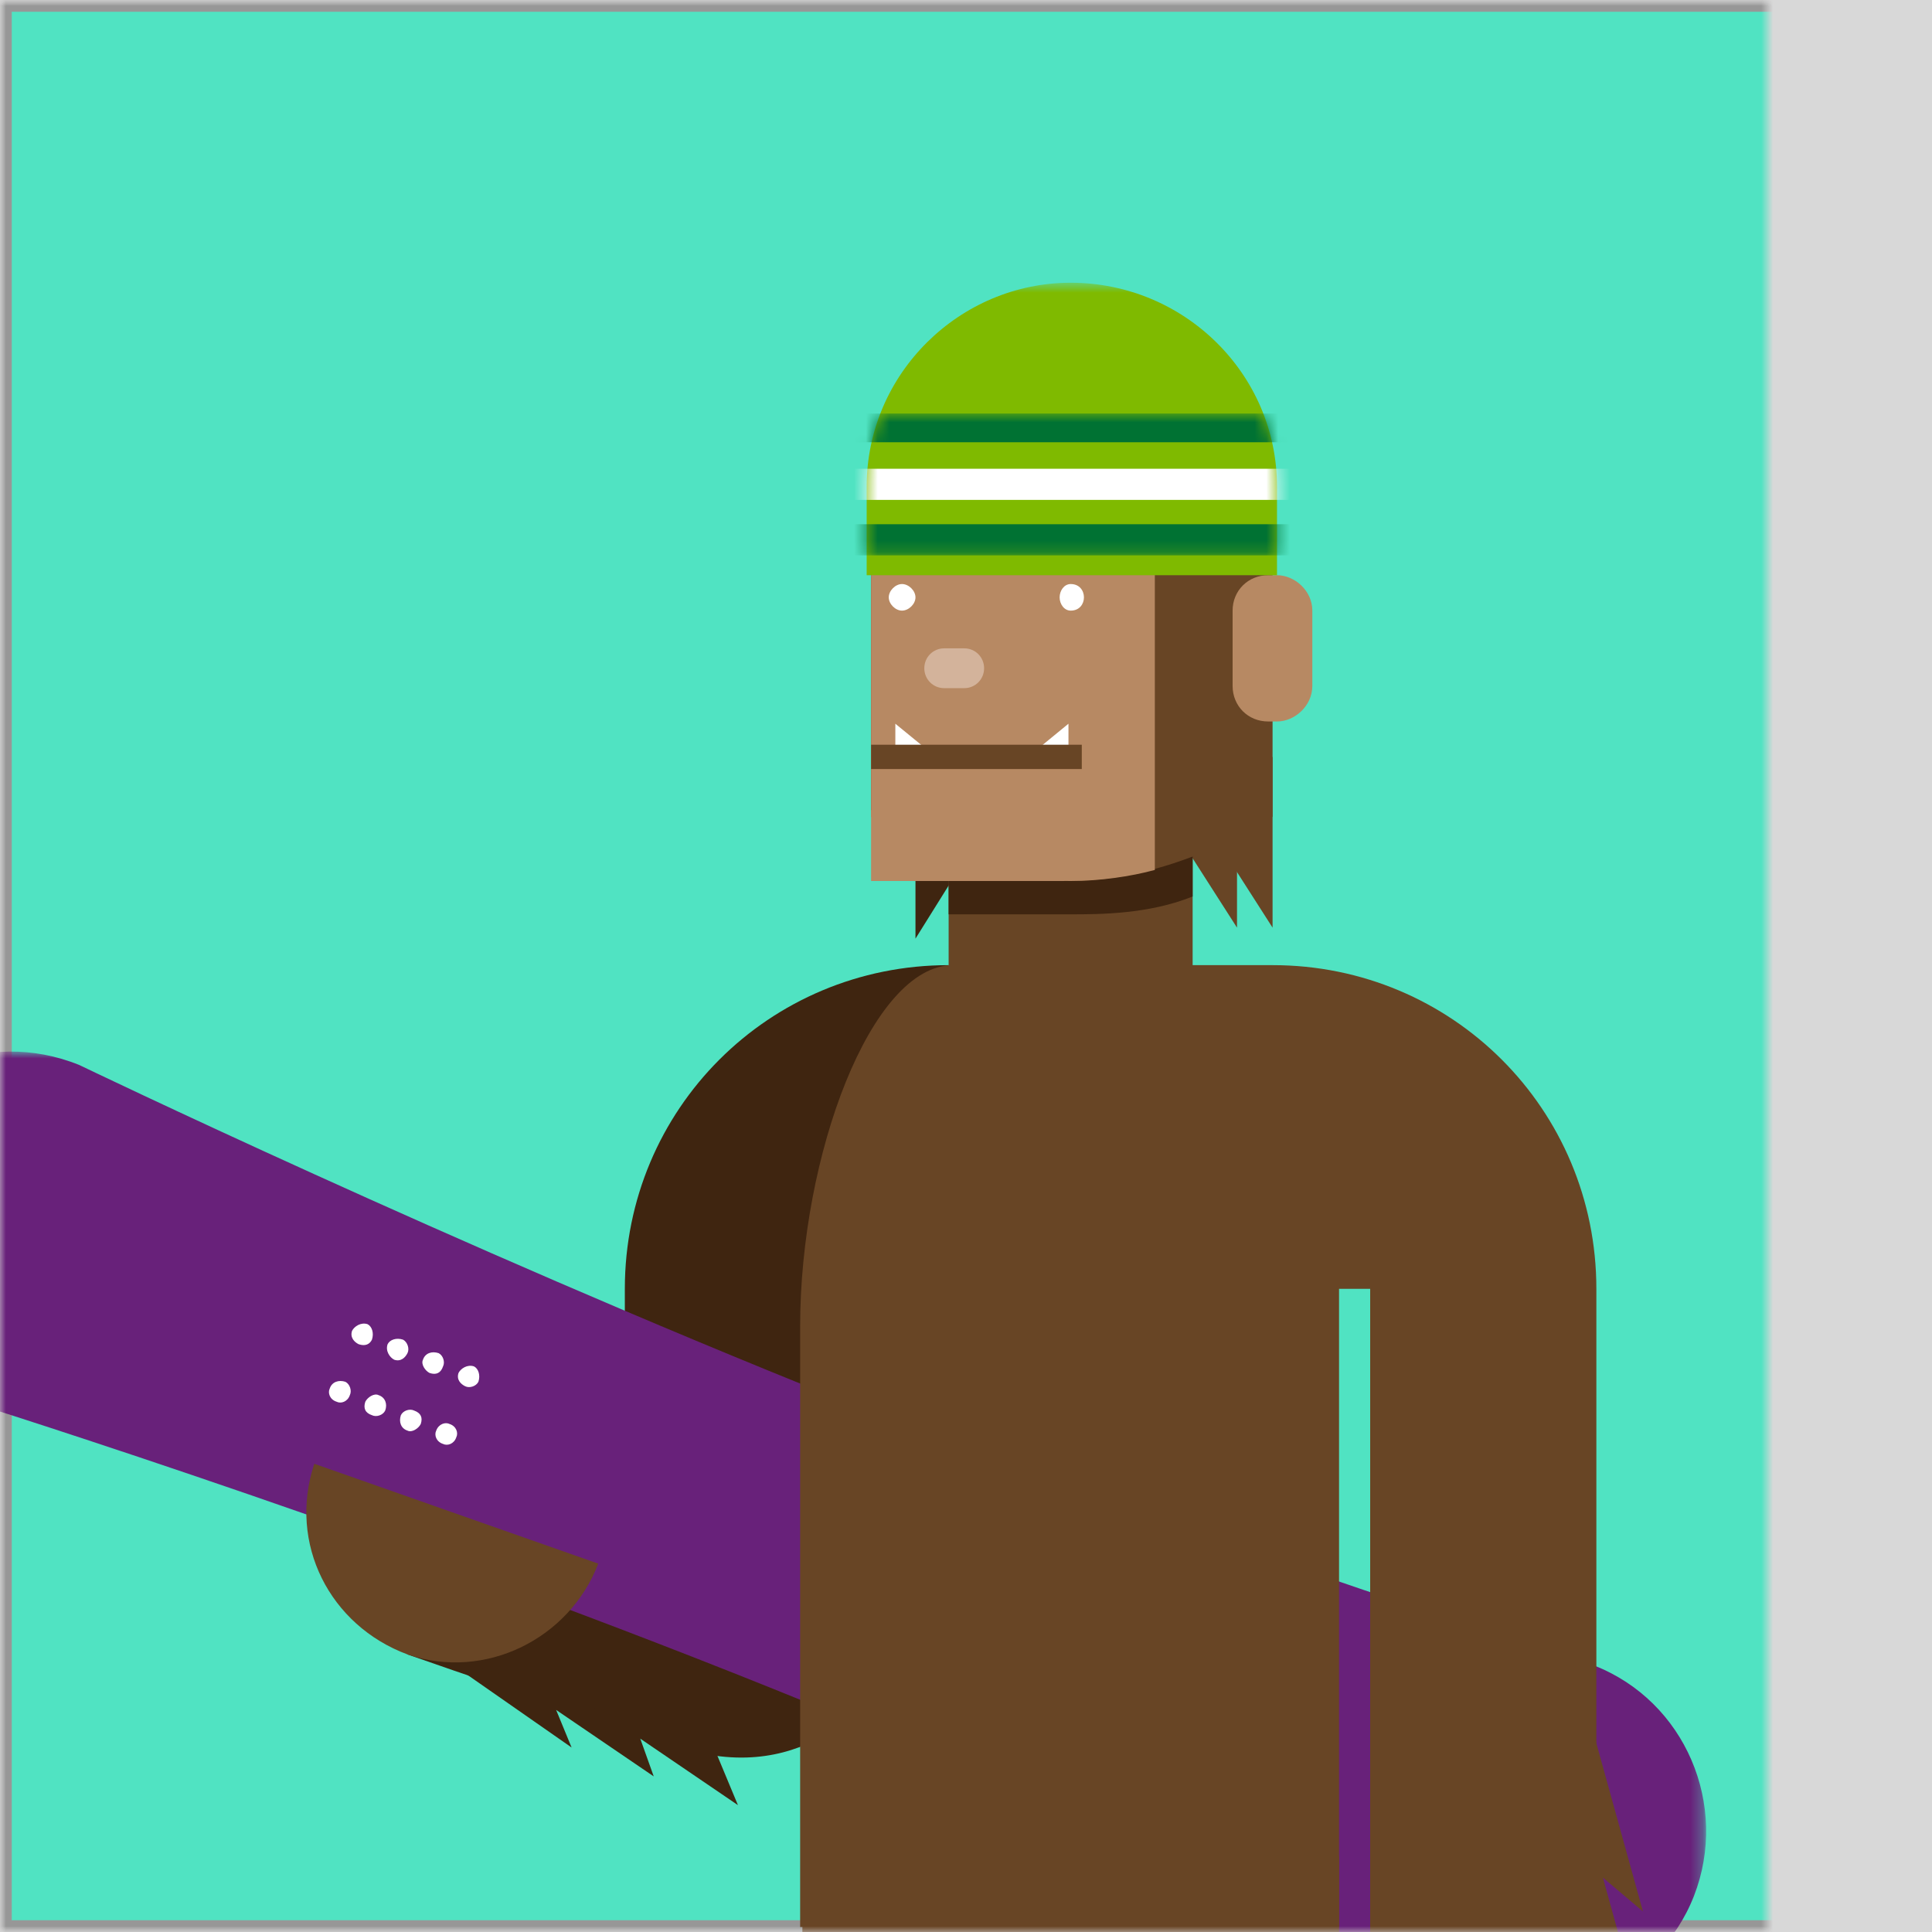<?xml version="1.0" encoding="UTF-8"?>
<svg width="164px" height="164px" viewBox="0 0 164 164" version="1.1" xmlns="http://www.w3.org/2000/svg" xmlns:xlink="http://www.w3.org/1999/xlink">
    <rect x="0" y="0" width="164" height="164" fill="#808080" stroke="none"/>
    <!-- Generator: Sketch 41.2 (35397) - http://www.bohemiancoding.com/sketch -->
    <title>Group 4</title>
    <desc>Created with Sketch.</desc>
    <defs>
        <rect id="path-1" x="0" y="0" width="164" height="164"></rect>
        <rect id="path-3" x="14" y="0" width="164" height="164"></rect>
        <mask id="mask-4" maskContentUnits="userSpaceOnUse" maskUnits="objectBoundingBox" x="0" y="0" width="164" height="164" fill="white">
            <use xlink:href="#path-3"></use>
        </mask>
        <polygon id="path-5" points="158.728 82.105 158.728 0.92 0.016 0.92 0.016 82.105 158.728 82.105"></polygon>
        <polygon id="path-7" points="0.016 223 158.728 223 158.728 0.657 0.016 0.657"></polygon>
        <path d="M0.568,12.8 L0.568,6.967 C0.568,4.776 0.98,2.684 1.727,0.759 L34.238,0.759 C34.987,2.684 35.399,4.776 35.399,6.967 L35.399,12.8 L0.568,12.8 L0.568,12.8 Z" id="path-9"></path>
    </defs>
    <g id="Profile-Hub" stroke="none" stroke-width="1" fill="none" fill-rule="evenodd">
        <g id="7.0_Desktop_Bronze_Profile_Empty-state_2" transform="translate(-977, -147)">
            <g id="Group-4" transform="translate(977, 147)">
                <mask id="mask-2" fill="white">
                    <use xlink:href="#path-1"></use>
                </mask>
                <use id="Mask" fill="#D8D8D8" xlink:href="#path-1"></use>
                <g mask="url(#mask-2)">
                    <g transform="translate(-14, 0)">
                        <use id="Rectangle" stroke="#979797" mask="url(#mask-4)" stroke-width="2" fill="#50E3C2" xlink:href="#path-3"></use>
                        <g id="Page-1" stroke="none" stroke-width="1" fill="none" transform="translate(0, 23)">
                            <g id="Group-82" transform="translate(0, 0.343)">
                                <path d="M48.59,117.096 C59.879,121.055 64.975,122.554 70.617,124.62 C82.112,128.947 87.944,120.477 87.944,120.477 L54.047,106.744 L48.59,117.096 Z" id="Fill-1" fill="#3F2510"></path>
                                <path d="M86.254,120.477 L86.254,86.061 L94.526,86.061 L94.526,58.584 C79.277,58.584 67.04,70.816 67.04,86.061 L67.04,120.477 L86.254,120.477 Z" id="Fill-3" fill="#3F2510"></path>
                                <polygon id="Fill-5" fill="#684525" points="122.024 40.906 122.024 55.401 114.672 43.918"></polygon>
                                <polygon id="Fill-7" fill="#684525" points="119.005 40.906 119.005 55.401 111.654 43.918"></polygon>
                                <polygon id="Fill-9" fill="#3F2510" points="91.711 39.775 91.711 56.335 97.354 47.299"></polygon>
                                <polygon id="Fill-11" fill="#684525" points="104.888 70.817 94.526 69.311 94.526 41.656 115.238 41.656 115.238 70.817"></polygon>
                                <path d="M94.526,54.27 L104.888,54.27 C107.328,54.27 111.47,54.27 115.238,52.758 L115.238,41.656 L94.526,41.656 L94.526,54.27 Z" id="Fill-13" fill="#3F2510"></path>
                                <path d="M104.888,1.782 C95.479,1.782 87.943,9.49 87.943,18.901 L87.943,25.109 L122.024,25.109 L122.024,18.901 C122.024,9.49 114.297,1.782 104.888,1.782" id="Fill-15" fill="#684525"></path>
                                <path d="M87.943,19.466 L87.943,45.983 C92.645,49.376 98.477,51.442 104.888,51.442 C113.923,51.442 122.024,45.983 122.024,45.983 L122.024,19.466 L87.943,19.466 Z" id="Fill-17" fill="#684525"></path>
                                <path d="M125.398,34.882 C125.398,36.585 123.898,37.901 122.399,37.901 L121.649,37.901 C119.94,37.901 118.631,36.585 118.631,34.882 L118.631,28.489 C118.631,26.799 119.94,25.484 121.649,25.484 L122.399,25.484 C123.898,25.484 125.398,26.799 125.398,28.489 L125.398,34.882 Z" id="Fill-19" fill="#B78963"></path>
                                <path d="M112.03,50.502 C109.971,51.066 107.328,51.441 104.888,51.441 C98.477,51.441 92.645,49.377 87.943,45.983 L87.943,17.014 L112.03,17.014 L112.03,50.502 Z" id="Fill-21" fill="#B78963"></path>
                                <path d="M103.948,27.365 C103.948,27.924 104.323,28.49 104.888,28.49 C105.638,28.49 106.012,27.924 106.012,27.365 C106.012,26.8 105.638,26.234 104.888,26.234 C104.323,26.234 103.948,26.8 103.948,27.365" id="Fill-23" fill="#FFFFFF"></path>
                                <path d="M89.443,27.365 C89.443,27.924 90.002,28.49 90.567,28.49 C91.145,28.49 91.711,27.924 91.711,27.365 C91.711,26.8 91.145,26.234 90.567,26.234 C90.002,26.234 89.443,26.8 89.443,27.365" id="Fill-25" fill="#FFFFFF"></path>
                                <polygon id="Fill-27" fill="#FFFFFF" points="104.698 38.091 104.698 40.715 101.496 40.715"></polygon>
                                <polygon id="Fill-29" fill="#FFFFFF" points="90.002 38.091 90.002 40.715 93.211 40.715"></polygon>
                                <path d="M105.829,40.906 L87.943,40.906" id="Stroke-31" stroke="#684525" stroke-width="2.064"></path>
                                <path d="M112.608,12.699 C112.608,14.949 114.297,16.638 116.363,16.638 C118.44,16.638 112.03,22.841 112.03,20.782 C112.03,18.717 110.346,17.013 108.281,17.013 C106.204,17.013 112.608,10.615 112.608,12.699" id="Fill-33" fill="#684525"></path>
                                <path d="M92.461,33.382 C92.461,34.322 93.211,35.072 94.145,35.072 L95.854,35.072 C96.788,35.072 97.537,34.322 97.537,33.382 C97.537,32.442 96.788,31.692 95.854,31.692 L94.145,31.692 C93.211,31.692 92.461,32.442 92.461,33.382" id="Fill-35" fill="#D3B39B"></path>
                                <g id="Group-39" transform="translate(0, 65)">
                                    <mask id="mask-6" fill="white">
                                        <use xlink:href="#path-5"></use>
                                    </mask>
                                    <g id="Clip-38"></g>
                                    <path d="M149.319,53.037 C157.045,56.056 160.794,64.888 157.795,72.596 C154.777,80.323 145.926,84.072 138.207,81.073 C138.207,81.073 109.781,66.954 76.075,53.596 C42.368,40.245 9.615,30.085 9.615,30.085 C1.705,26.895 -2.063,18.227 1.142,10.519 C4.159,2.627 12.821,-1.141 20.731,2.061 C20.731,2.061 52.358,17.293 85.3,30.46 C118.44,43.435 149.319,53.037 149.319,53.037" id="Fill-37" fill="#68217A" mask="url(#mask-6)"></path>
                                </g>
                                <path d="M43.321,93.953 C43.697,94.144 43.884,94.709 43.697,95.084 C43.509,95.643 42.947,95.834 42.571,95.643 C41.993,95.459 41.805,94.893 41.993,94.518 C42.18,93.953 42.759,93.769 43.321,93.953" id="Fill-40" fill="#FFFFFF"></path>
                                <path d="M46.136,95.085 C46.698,95.269 46.902,95.835 46.698,96.394 C46.511,96.787 45.948,96.972 45.573,96.787 C45.01,96.597 44.823,96.21 45.01,95.644 C45.198,95.269 45.76,94.894 46.136,95.085" id="Fill-42" fill="#FFFFFF"></path>
                                <path d="M49.153,96.394 C49.715,96.597 49.904,96.972 49.715,97.538 C49.528,97.913 48.966,98.288 48.591,98.097 C48.028,97.913 47.841,97.347 48.028,96.788 C48.215,96.394 48.778,96.209 49.153,96.394" id="Fill-44" fill="#FFFFFF"></path>
                                <path d="M52.171,97.537 C52.733,97.722 52.921,98.287 52.733,98.662 C52.546,99.227 51.984,99.412 51.609,99.227 C51.029,99.037 50.842,98.477 51.029,98.096 C51.233,97.537 51.796,97.347 52.171,97.537" id="Fill-46" fill="#FFFFFF"></path>
                                <path d="M45.198,89.06 C45.573,89.251 45.76,89.81 45.573,90.375 C45.385,90.763 45.011,90.954 44.447,90.763 C44.073,90.579 43.697,90.185 43.885,89.626 C44.073,89.251 44.635,88.876 45.198,89.06" id="Fill-48" fill="#FFFFFF"></path>
                                <path d="M48.215,90.376 C48.59,90.579 48.778,91.144 48.59,91.519 C48.401,91.894 48.028,92.269 47.465,92.079 C47.09,91.894 46.699,91.329 46.903,90.763 C47.09,90.376 47.653,90.186 48.215,90.376" id="Fill-50" fill="#FFFFFF"></path>
                                <path d="M51.232,91.52 C51.608,91.704 51.795,92.27 51.608,92.645 C51.42,93.204 51.029,93.395 50.466,93.204 C50.091,93.02 49.715,92.454 49.904,92.079 C50.091,91.52 50.654,91.329 51.232,91.52" id="Fill-52" fill="#FFFFFF"></path>
                                <path d="M54.234,92.644 C54.609,92.829 54.796,93.394 54.609,93.953 C54.421,94.328 53.859,94.519 53.484,94.328 C53.108,94.144 52.733,93.769 52.921,93.203 C53.108,92.829 53.672,92.454 54.234,92.644" id="Fill-54" fill="#FFFFFF"></path>
                                <path d="M103.56,117.846 C103.948,118.036 104.323,118.596 104.138,118.971 C103.948,119.536 103.37,119.727 102.81,119.536 C102.436,119.346 102.245,118.786 102.436,118.411 C102.62,117.846 102.995,117.661 103.56,117.846" id="Fill-56" fill="#FFFFFF"></path>
                                <path d="M106.579,118.971 C106.954,119.162 107.328,119.727 107.138,120.286 C106.954,120.661 106.388,120.852 105.829,120.661 C105.448,120.477 105.264,120.102 105.448,119.536 C105.639,119.162 106.013,118.787 106.579,118.971" id="Fill-58" fill="#FFFFFF"></path>
                                <path d="M109.596,120.286 C109.971,120.477 110.346,121.055 110.156,121.43 C109.971,121.989 109.406,122.18 108.84,121.989 C108.465,121.805 108.281,121.239 108.465,120.851 C108.656,120.286 109.031,120.102 109.596,120.286" id="Fill-60" fill="#FFFFFF"></path>
                                <path d="M112.608,121.43 C112.989,121.614 113.364,122.18 113.173,122.555 C112.989,123.114 112.405,123.305 111.845,123.114 C111.47,122.93 111.28,122.364 111.47,121.989 C111.655,121.43 112.03,121.239 112.608,121.43" id="Fill-62" fill="#FFFFFF"></path>
                                <path d="M105.448,113.144 C106.012,113.144 106.204,113.704 106.012,114.269 C105.829,114.644 105.263,114.847 104.888,114.644 C104.323,114.644 104.138,114.078 104.323,113.519 C104.513,113.144 105.073,112.954 105.448,113.144" id="Fill-64" fill="#FFFFFF"></path>
                                <path d="M108.466,114.269 C109.031,114.453 109.222,115.032 109.031,115.406 C108.841,115.972 108.281,116.163 107.888,115.972 C107.328,115.781 107.138,115.222 107.328,114.847 C107.513,114.269 108.091,114.078 108.466,114.269" id="Fill-66" fill="#FFFFFF"></path>
                                <path d="M111.47,115.406 C112.03,115.597 112.22,116.162 112.03,116.537 C111.845,117.096 111.28,117.287 110.721,117.096 C110.346,116.912 110.156,116.346 110.346,115.972 C110.53,115.406 111.095,115.222 111.47,115.406" id="Fill-68" fill="#FFFFFF"></path>
                                <path d="M114.489,116.721 C115.048,116.721 115.238,117.286 115.048,117.846 C114.864,118.221 114.298,118.411 113.739,118.221 C113.364,118.036 113.174,117.661 113.364,117.096 C113.549,116.721 114.114,116.537 114.489,116.721" id="Fill-70" fill="#FFFFFF"></path>
                                <mask id="mask-8" fill="white">
                                    <use xlink:href="#path-7"></use>
                                </mask>
                                <g id="Clip-73"></g>
                                <polygon id="Fill-72" fill="#B78963" mask="url(#mask-8)" points="87.943 51.442 104.328 51.442 104.328 45.422 87.943 45.422"></polygon>
                                <path d="M81.921,89.251 C81.921,74.769 87.943,58.584 94.9,58.584 L97.729,58.584 L104.889,68.186 L112.03,58.584 L122.025,58.584 L127.666,70.816 L127.666,140.239 L81.921,140.239 L81.921,89.251 Z" id="Fill-74" fill="#684525" mask="url(#mask-8)"></path>
                                <path d="M122.024,58.584 L122.024,86.061 L130.309,86.061 L130.309,176.546 C140.659,176.546 149.128,168.257 149.319,157.923 L149.509,157.923 L149.509,86.061 C149.509,70.817 137.266,58.584 122.024,58.584" id="Fill-77" fill="#684525" mask="url(#mask-8)"></path>
                                <polygon id="Fill-78" fill="#684525" mask="url(#mask-8)" points="148.569 153.781 153.462 157.924 148.569 140.239"></polygon>
                                <polygon id="Fill-79" fill="#684525" mask="url(#mask-8)" points="148.569 130.638 148.569 144.364 153.462 148.323"></polygon>
                                <polygon id="Fill-80" fill="#684525" mask="url(#mask-8)" points="148.569 121.239 148.569 134.781 153.462 138.911"></polygon>
                                <path d="M122.399,25.484 L122.399,17.966 C122.399,8.365 114.489,0.657 104.888,0.657 C95.479,0.657 87.568,8.365 87.568,17.966 L87.568,25.484 L122.399,25.484 Z" id="Fill-81" fill="#7FBA00" mask="url(#mask-8)"></path>
                            </g>
                            <g id="Group-87" transform="translate(87, 11.343)">
                                <mask id="mask-10" fill="white">
                                    <use xlink:href="#path-9"></use>
                                </mask>
                                <g id="Clip-84"></g>
                                <polygon id="Fill-83" fill="#007233" mask="url(#mask-10)" points="-0.746 12.8 36.9 12.8 36.9 10.157 -0.746 10.157"></polygon>
                                <polygon id="Fill-85" fill="#FFFFFF" mask="url(#mask-10)" points="-0.746 8.091 36.9 8.091 36.9 5.448 -0.746 5.448"></polygon>
                                <polygon id="Fill-86" fill="#007233" mask="url(#mask-10)" points="-0.746 3.198 36.9 3.198 36.9 0.759 -0.746 0.759"></polygon>
                            </g>
                            <polygon id="Fill-88" fill="#684525" points="82.111 134.564 82.111 223.343 99.806 223.343 99.806 155.432 109.971 155.432 109.971 223.343 127.666 223.343 127.666 134.564"></polygon>
                            <polygon id="Fill-89" fill="#3F2510" points="61.207 122.148 62.52 125.338 50.654 117.065 57.627 119.505 60.645 120.629 64.785 122.148 67.79 123.273 74.76 125.713 76.641 130.231 68.35 124.588 69.493 127.791"></polygon>
                            <path d="M40.679,101.254 C38.428,108.028 41.992,114.986 48.59,117.439 C55.172,119.689 62.332,116.124 64.784,109.731 L40.679,101.254 Z" id="Fill-90" fill="#684525"></path>
                        </g>
                    </g>
                </g>
            </g>
        </g>
    </g>
</svg>